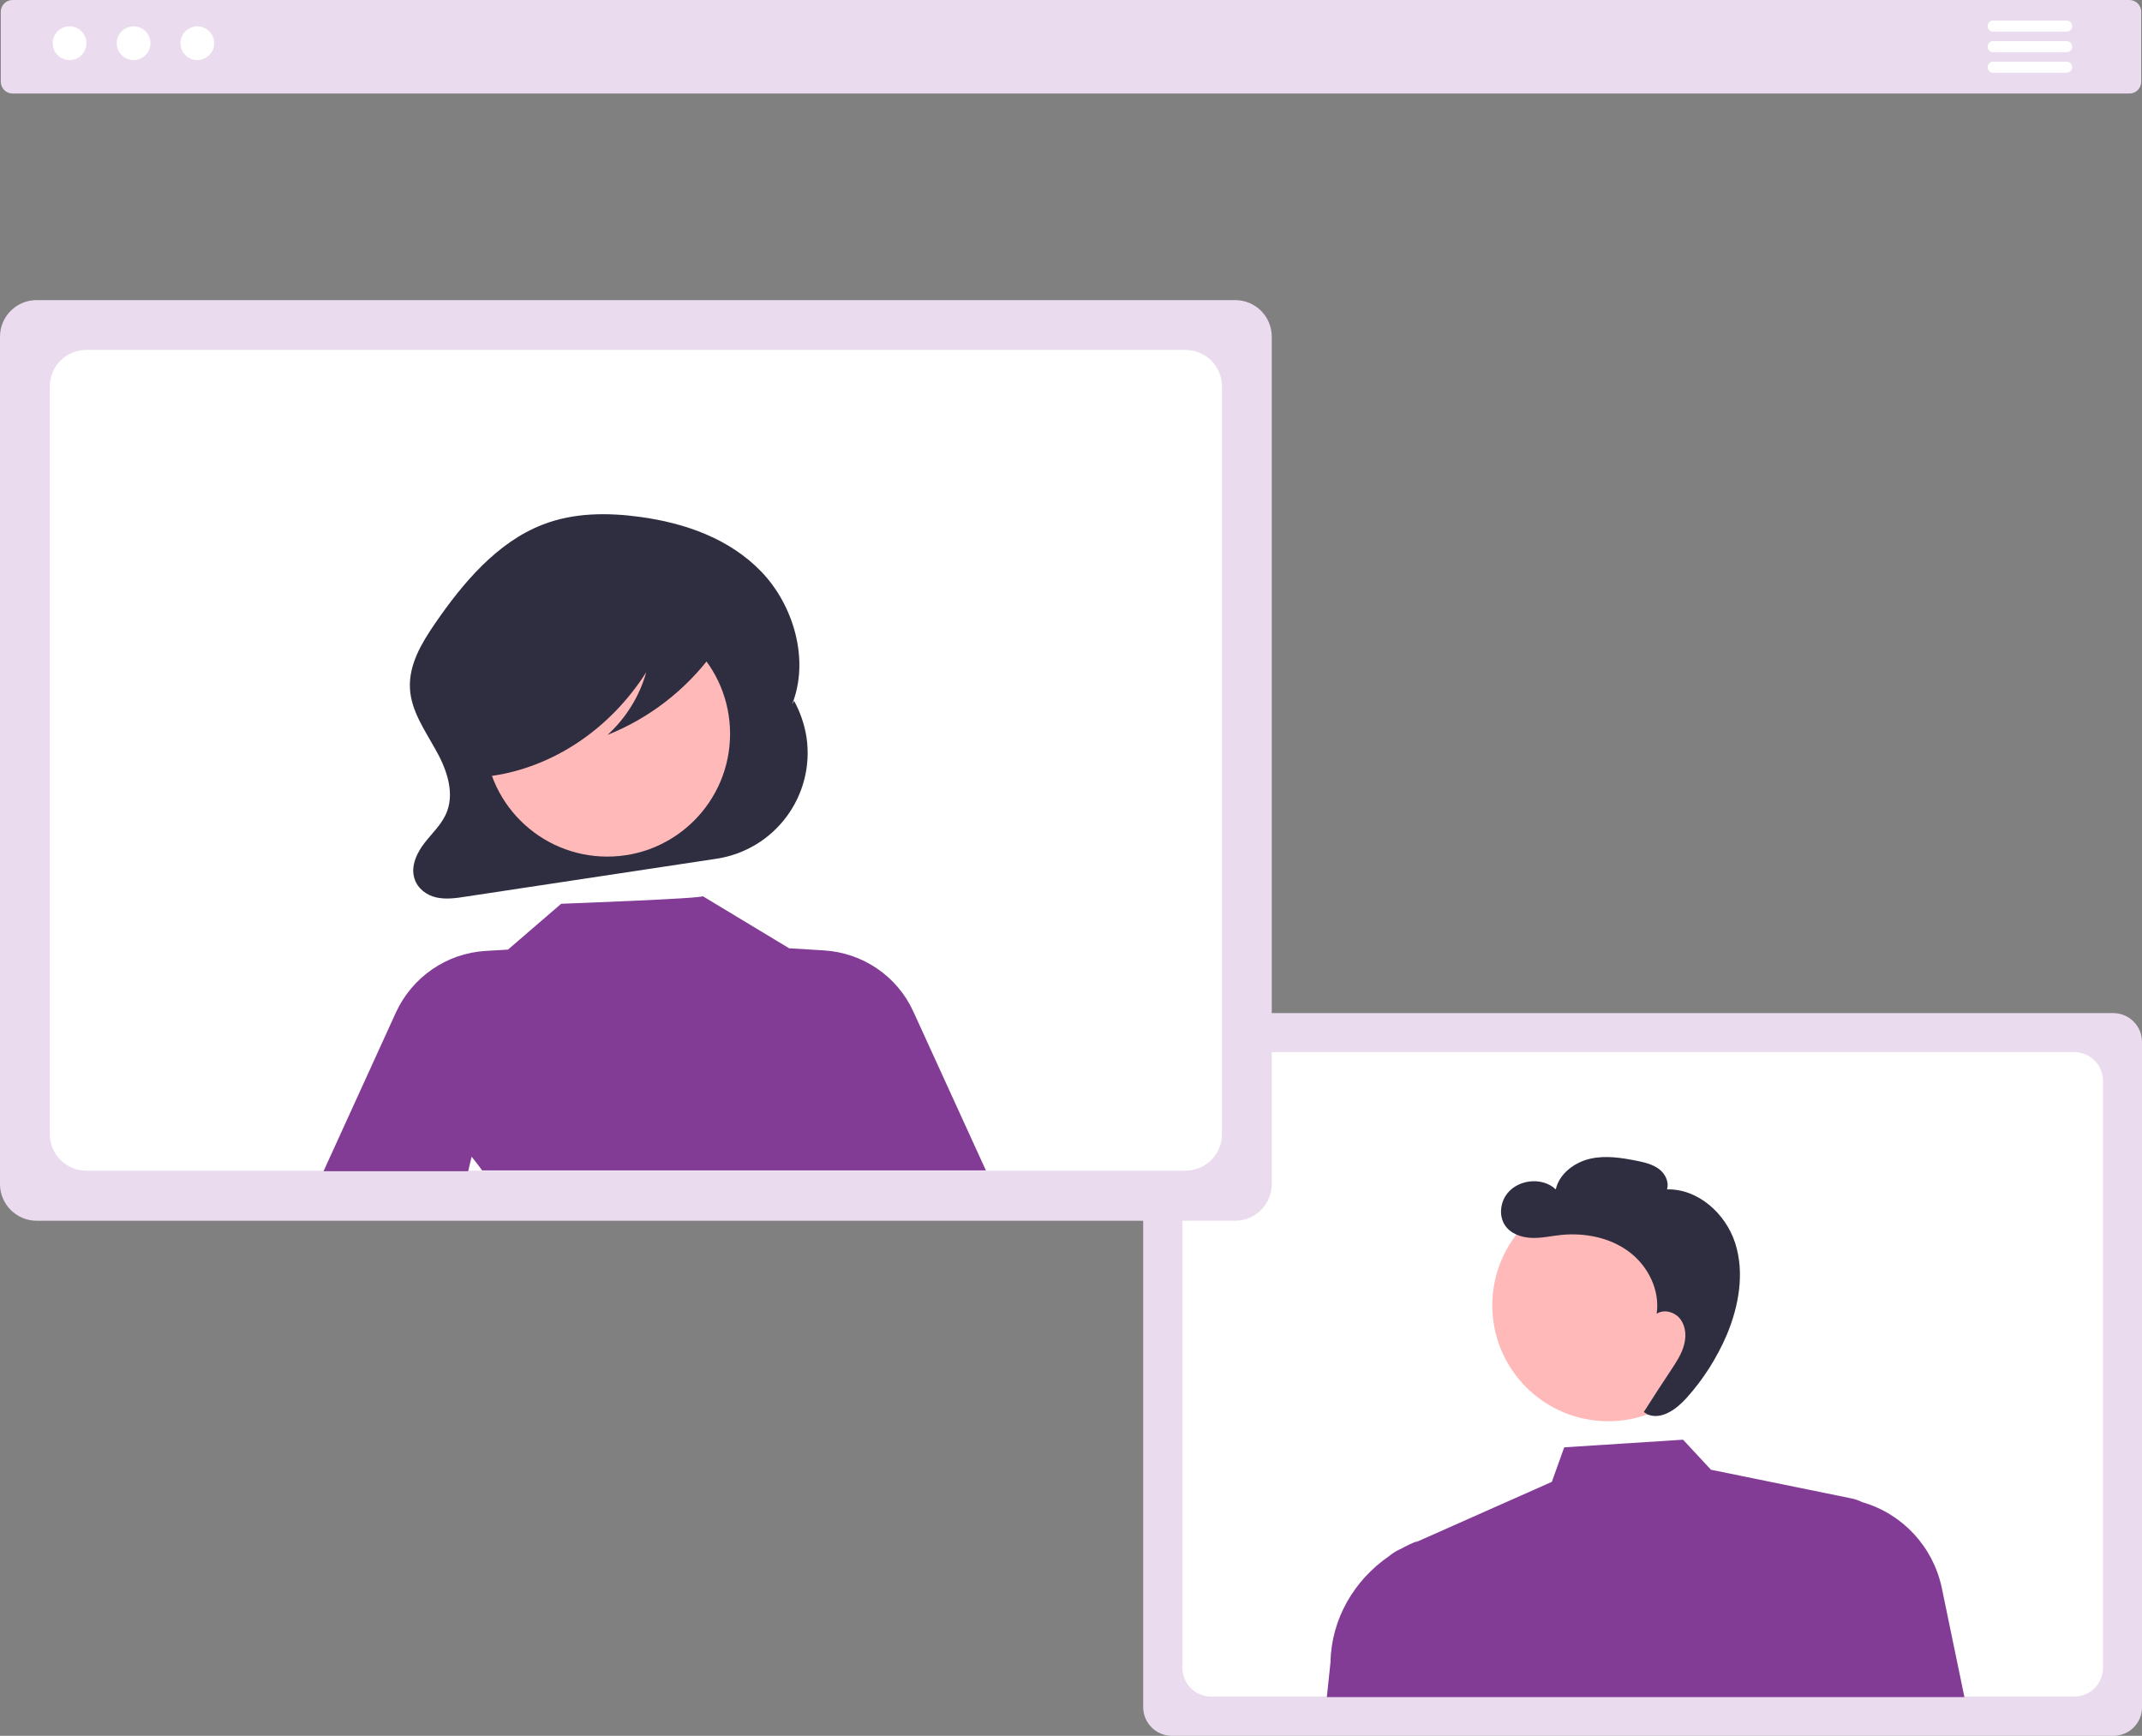 <?xml version="1.0" encoding="utf-8"?>
<!-- Generator: Adobe Illustrator 26.3.1, SVG Export Plug-In . SVG Version: 6.00 Build 0)  -->
<svg version="1.1" id="レイヤー_1" xmlns="http://www.w3.org/2000/svg" xmlns:xlink="http://www.w3.org/1999/xlink" x="0px"
	 y="0px" viewBox="0 0 813 658.8" style="enable-background:new 0 0 813 658.8;" xml:space="preserve">
<rect x="0" y="0" width="813" height="658.8" fill="#808080" stroke="none"/>
<style type="text/css">
	.st0{fill:#EADCEE;}
	.st1{fill:#FFFFFF;}
	.st2{fill:#FFB9B9;}
	.st3{fill:#823C96;}
	.st4{fill:#2F2E41;}
</style>
<path class="st0" d="M808.2,35.5H4.8c-2.5,0-4.5-2-4.5-4.5V4.5C0.3,2,2.3,0,4.8,0h803.4c2.5,0,4.5,2,4.5,4.5V31
	C812.7,33.5,810.7,35.5,808.2,35.5z"/>
<circle id="b6c858f0-1926-4bcd-807b-9efaf247b9cf" class="st1" cx="26.4" cy="16.4" r="6.4"/>
<circle id="b369121d-4d8f-4c1b-b23a-4a491aa6d487" class="st1" cx="50.7" cy="16.4" r="6.4"/>
<circle id="a3a83b48-e804-404e-aa0f-53d13c62451a" class="st1" cx="74.9" cy="16.4" r="6.4"/>
<path class="st0" d="M802.1,658.8H444.8c-6,0-10.9-4.9-10.9-10.9V395.4c0-6,4.9-10.9,10.9-10.9h357.3c6,0,10.9,4.9,10.9,10.9v252.6
	C813,654,808.1,658.8,802.1,658.8z"/>
<path class="st1" d="M787.3,399.3H459.7c-6,0-10.9,4.9-10.9,10.9v222.8c0,6,4.9,10.9,10.9,10.9h327.6c6,0,10.9-4.9,10.9-10.9V410.2
	C798.2,404.2,793.3,399.3,787.3,399.3z"/>
<circle class="st2" cx="610.4" cy="495.4" r="44"/>
<path class="st3" d="M737,602.6c-3.3-15.6-14.9-28.1-30.2-32.5l0,0c-1.4-0.7-2.9-1.2-4.5-1.5l-52.9-10.8l-10.6-11.4l-45.1,2.9
	l-4.7,13.1l-51.8,23l0.9-0.6c-2.2,0.9-4.4,1.9-6.5,3.1l-0.3,0.1c-1.5,0.7-2.9,1.6-4.1,2.6c-13.2,9.1-21.9,23.8-22.2,40.2l-1.4,13.3
	h242L737,602.6z"/>
<path class="st4" d="M658.6,471.8c-3.6-11.2-14.1-20.7-25.9-20.4c0.9-2.8-0.7-6-3-7.7c-2.4-1.8-5.3-2.5-8.2-3.1
	c-6-1.2-12.2-2.2-18.1-0.8c-5.9,1.4-11.6,5.7-12.9,11.6c-5.4-5.1-15.4-3.7-19.2,2.7c-2,3.3-2.2,7.7-0.1,10.9
	c2.1,3.2,6.1,4.6,9.9,4.8c3.8,0.2,7.5-0.7,11.3-1.1c9-0.9,18.5,0.9,25.8,6.3c7.3,5.4,11.9,14.6,10.6,23.6c2.9-1.9,7.1-0.6,9.1,2.2
	s2.2,6.6,1.2,9.9c-0.9,3.3-2.9,6.3-4.8,9.2c-3.5,5.3-7,10.6-10.4,16l1.4,0.9c5.3,2.2,10.9-1.9,14.8-6.2c6.4-7.1,11.6-15.3,15.4-24.2
	C660,495.5,662.2,483.1,658.6,471.8z"/>
<path class="st0" d="M468.8,463.3H13.9C6.2,463.3,0,457,0,449.4V127.8c0-7.7,6.2-13.9,13.9-13.9h454.9c7.7,0,13.9,6.2,13.9,13.9
	v321.6C482.7,457,476.5,463.3,468.8,463.3z"/>
<path class="st1" d="M449.9,132.8H32.8c-7.7,0-13.9,6.2-13.9,13.9v283.7c0,7.7,6.2,13.9,13.9,13.9h417.1c7.7,0,13.9-6.2,13.9-13.9
	V146.7C463.8,139,457.6,132.8,449.9,132.8z"/>
<path class="st4" d="M301.4,266L301.4,266l-0.8,1.4c6.8-16.9,0.6-37.7-11.6-50.4c-12.2-12.7-29.2-18.5-45.9-20.8
	c-12.4-1.7-25.3-1.7-37.1,2.9c-17.1,6.6-30.1,21.8-41,37.7c-5,7.3-9.9,15.5-9.4,24.6c0.5,8.4,5.5,15.5,9.5,22.7
	c4.1,7.1,7.5,16,4.6,23.8c-1.7,4.6-5.4,8-8.4,11.8s-5.5,8.9-4,13.7c1.2,3.9,4.7,6.4,8.3,7.2c3.6,0.8,7.4,0.3,11.1-0.3l95.3-14.4
	c22.2-3.4,37.4-24,34.1-46.2C305.3,274.8,303.7,270.2,301.4,266z"/>
<circle class="st2" cx="230.5" cy="278.5" r="46.6"/>
<path class="st3" d="M346.7,384c-6.1-13.5-19.2-22.4-34-23.3l-13-0.8l0,0.1v0l0,0l-33-19.9c0.8,0.9-53.7,2.9-53.7,2.9l-20.2,17.4
	l-8.5,0.5c-14.8,0.9-27.8,9.9-34,23.3l-27.5,60.3h54.9l1.3-5.5c1.4,1.7,2.7,3.4,4,5.2h191.2L346.7,384z"/>
<path class="st4" d="M274.7,235.3c-1.2-6.4-7.7-9.3-13.3-10.7c-16.1-4.1-32.9-5-49.4-2.7c-12,1.7-24.3,5.5-33,14.9
	c-6.8,7.3-10.9,17.8-11.2,28.6c-0.2,6.3,0.9,12.9,4.1,18.2c3.1,5.3,8.5,9.2,14,9l0.6,1.9c23.4-3.3,45.1-17.8,58.8-39.4
	c-2.6,9.2-7.7,17.4-14.7,23.8c15.8-6.3,29.5-16.9,39.7-30.6C272.9,244.7,275.6,240.1,274.7,235.3z"/>
<path class="st1" d="M784.4,12h-27.9c-1.1,0-2.1-0.9-2.1-2.1c0-1.1,0.9-2.1,2.1-2.1c0,0,0,0,0,0h27.9c1.1,0,2.1,0.9,2.1,2.1
	C786.5,11.1,785.6,12,784.4,12L784.4,12z"/>
<path class="st1" d="M784.4,19.8h-27.9c-1.1,0-2.1-0.9-2.1-2.1c0-1.1,0.9-2.1,2.1-2.1c0,0,0,0,0,0h27.9c1.1,0,2.1,0.9,2.1,2.1
	C786.5,18.9,785.6,19.8,784.4,19.8L784.4,19.8z"/>
<path class="st1" d="M784.4,27.6h-27.9c-1.1,0-2.1-0.9-2.1-2.1c0-1.1,0.9-2.1,2.1-2.1c0,0,0,0,0,0h27.9c1.1,0,2.1,0.9,2.1,2.1
	C786.5,26.6,785.6,27.6,784.4,27.6L784.4,27.6z"/>
</svg>
